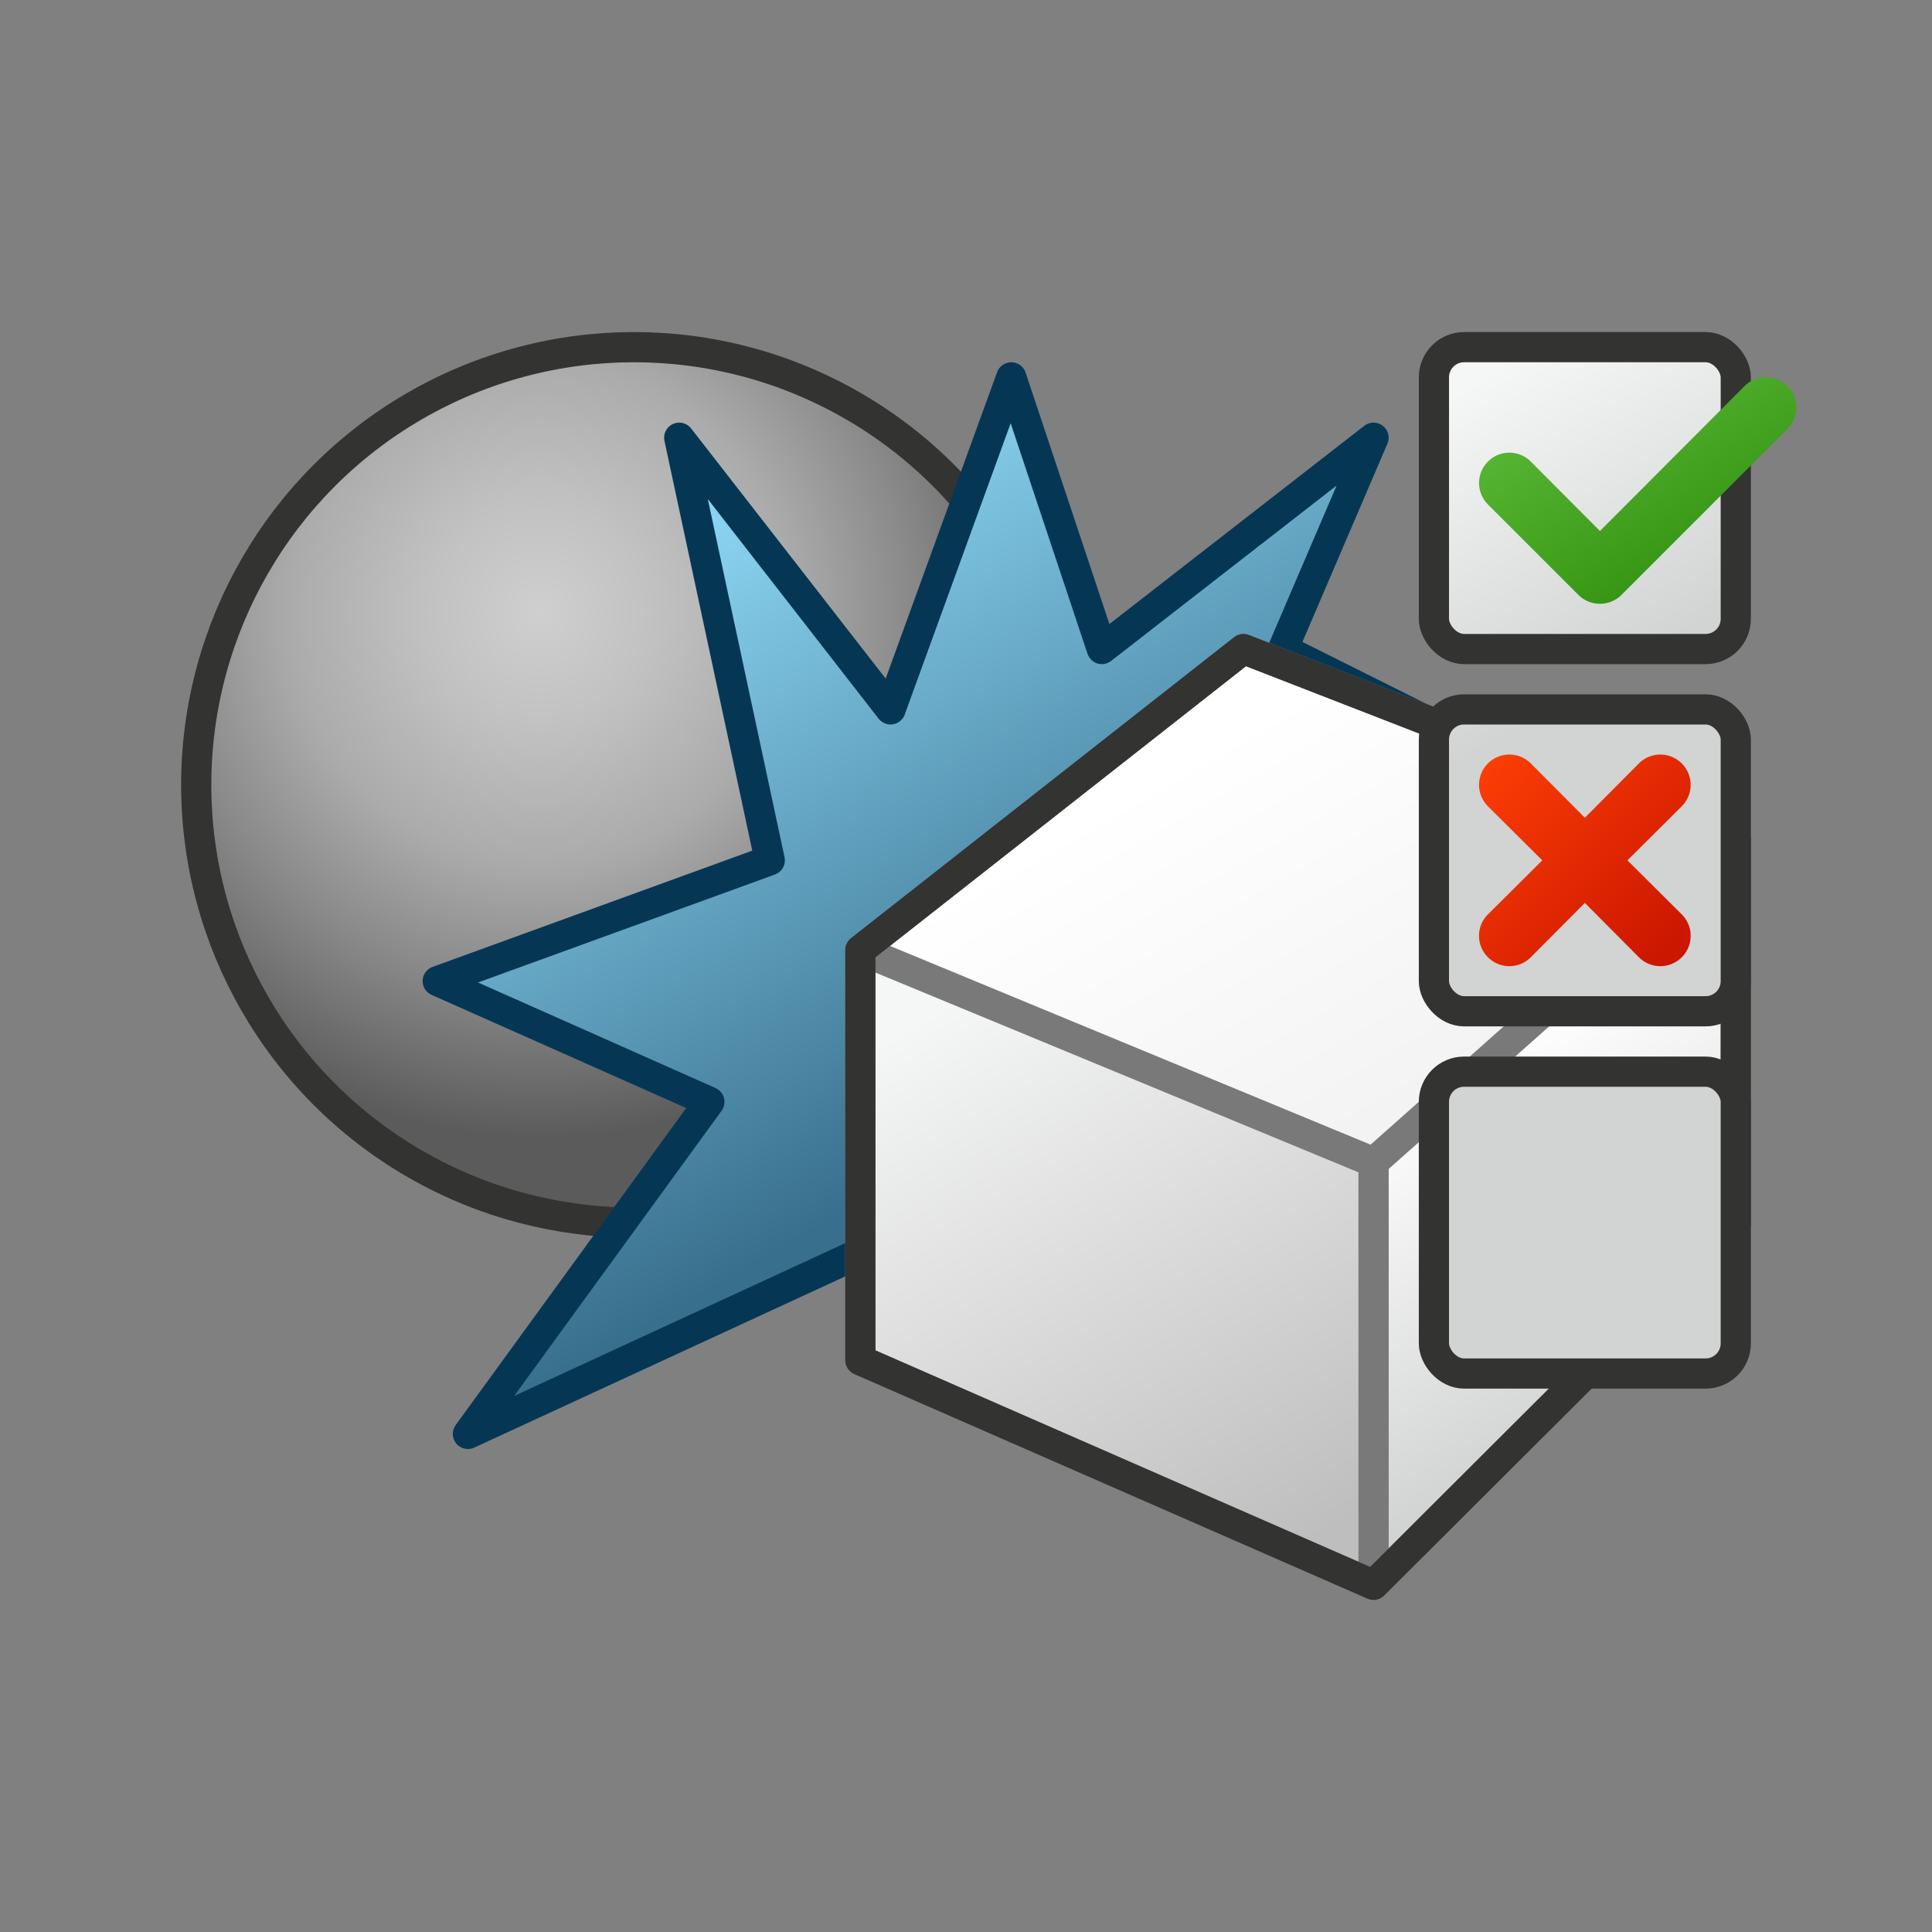 <svg id="Layer_3" data-name="Layer 3" xmlns="http://www.w3.org/2000/svg" xmlns:xlink="http://www.w3.org/1999/xlink" viewBox="0 0 64 64"><rect x="0" y="0" width="64" height="64" fill="#808080" stroke="none"/><defs><radialGradient id="radial-gradient" cx="17.89" cy="20.3" r="20.23" gradientUnits="userSpaceOnUse"><stop offset="0" stop-color="#cfcfcf"/><stop offset="0.19" stop-color="#c1c1c1"/><stop offset="0.41" stop-color="#ababab"/><stop offset="0.61" stop-color="#898989"/><stop offset="0.86" stop-color="#5b5b5b"/></radialGradient><linearGradient id="linear-gradient" x1="33.84" y1="36.79" x2="22.37" y2="16.92" gradientUnits="userSpaceOnUse"><stop offset="0" stop-color="#386f8d"/><stop offset="1" stop-color="#8dd7f4"/></linearGradient><linearGradient id="linear-gradient-2" x1="38.52" y1="25.52" x2="46.99" y2="40.2" gradientUnits="userSpaceOnUse"><stop offset="0" stop-color="#fff"/><stop offset="1" stop-color="#f1f0f0"/></linearGradient><linearGradient id="linear-gradient-3" x1="48.53" y1="35.02" x2="54.74" y2="45.79" gradientUnits="userSpaceOnUse"><stop offset="0" stop-color="#fff"/><stop offset="1" stop-color="#d2d3d3"/></linearGradient><linearGradient id="linear-gradient-4" x1="31.91" y1="32.97" x2="42.73" y2="51.7" gradientUnits="userSpaceOnUse"><stop offset="0" stop-color="#f5f6f6"/><stop offset="0.99" stop-color="#bfbebe"/></linearGradient><linearGradient id="linear-gradient-5" x1="49.94" y1="12.06" x2="55.31" y2="21.37" gradientUnits="userSpaceOnUse"><stop offset="0" stop-color="#f5f6f6"/><stop offset="0.99" stop-color="#d2d3d3"/></linearGradient><linearGradient id="linear-gradient-8" x1="53.23" y1="12.98" x2="56.28" y2="18.26" gradientUnits="userSpaceOnUse"><stop offset="0" stop-color="#55b432"/><stop offset="1" stop-color="#379614"/></linearGradient><linearGradient id="linear-gradient-9" x1="49.41" y1="25.41" x2="55.83" y2="31.83" gradientUnits="userSpaceOnUse"><stop offset="0" stop-color="#fa3c05"/><stop offset="1" stop-color="#c81400"/></linearGradient></defs><title>ENOPIM_AP_AppIcon</title><circle cx="21" cy="26" r="14.5" stroke="#333332" stroke-linecap="round" stroke-linejoin="round" fill="url(#radial-gradient)"/><polygon points="28.5 41.5 15.5 47.5 23.5 36.5 14.5 32.5 25.5 28.5 22.5 14.5 29.5 23.5 33.5 12.5 36.5 21.5 45.5 14.5 42.5 21.5 49.5 25 28.5 41.5" stroke="#053755" stroke-linecap="round" stroke-linejoin="round" fill="url(#linear-gradient)"/><polygon points="28.5 31.47 41.19 21.5 57.5 27.84 57.5 33.73 45.72 42.8 28.5 38.72 28.5 31.47" stroke="#797979" stroke-linecap="round" stroke-linejoin="round" fill="url(#linear-gradient-2)"/><polygon points="57.5 27.84 45.5 38.5 45.5 52.5 57.5 40.53 57.5 27.84" stroke="#797979" stroke-linecap="round" stroke-linejoin="round" fill="url(#linear-gradient-3)"/><polygon points="28.5 31.47 28.5 45.06 45.5 52.5 45.5 38.5 28.5 31.47" stroke="#797979" stroke-linecap="round" stroke-linejoin="round" fill="url(#linear-gradient-4)"/><polygon points="41.19 21.5 28.5 31.47 28.5 38.72 28.5 45.06 45.5 52.5 57.5 40.53 57.5 33.73 57.5 27.84 41.19 21.5" fill="none" stroke="#333332" stroke-linecap="round" stroke-linejoin="round"/><rect x="47.5" y="11.5" width="10" height="10" rx="1" stroke="#333332" stroke-linecap="round" stroke-linejoin="round" fill="url(#linear-gradient-5)"/><rect x="47.5" y="23.5" width="10" height="10" rx="1" stroke="#333332" stroke-linecap="round" stroke-linejoin="round" fill="url(#linear-gradient-5)"/><rect x="47.5" y="35.5" width="10" height="10" rx="1" stroke="#333332" stroke-linecap="round" stroke-linejoin="round" fill="url(#linear-gradient-5)"/><path d="M53,20a1,1,0,0,1-.71-.29l-3-3a1,1,0,0,1,1.42-1.42L53,17.59l4.79-4.8a1,1,0,0,1,1.42,1.42l-5.5,5.5A1,1,0,0,1,53,20Z" fill="url(#linear-gradient-8)"/><path d="M53.91,28.5l1.8-1.79a1,1,0,0,0-1.42-1.42l-1.79,1.8-1.79-1.8a1,1,0,0,0-1.42,1.42l1.8,1.79-1.8,1.79a1,1,0,0,0,0,1.42,1,1,0,0,0,1.42,0l1.79-1.8,1.79,1.8a1,1,0,0,0,1.42,0,1,1,0,0,0,0-1.42Z" fill="url(#linear-gradient-9)"/></svg>